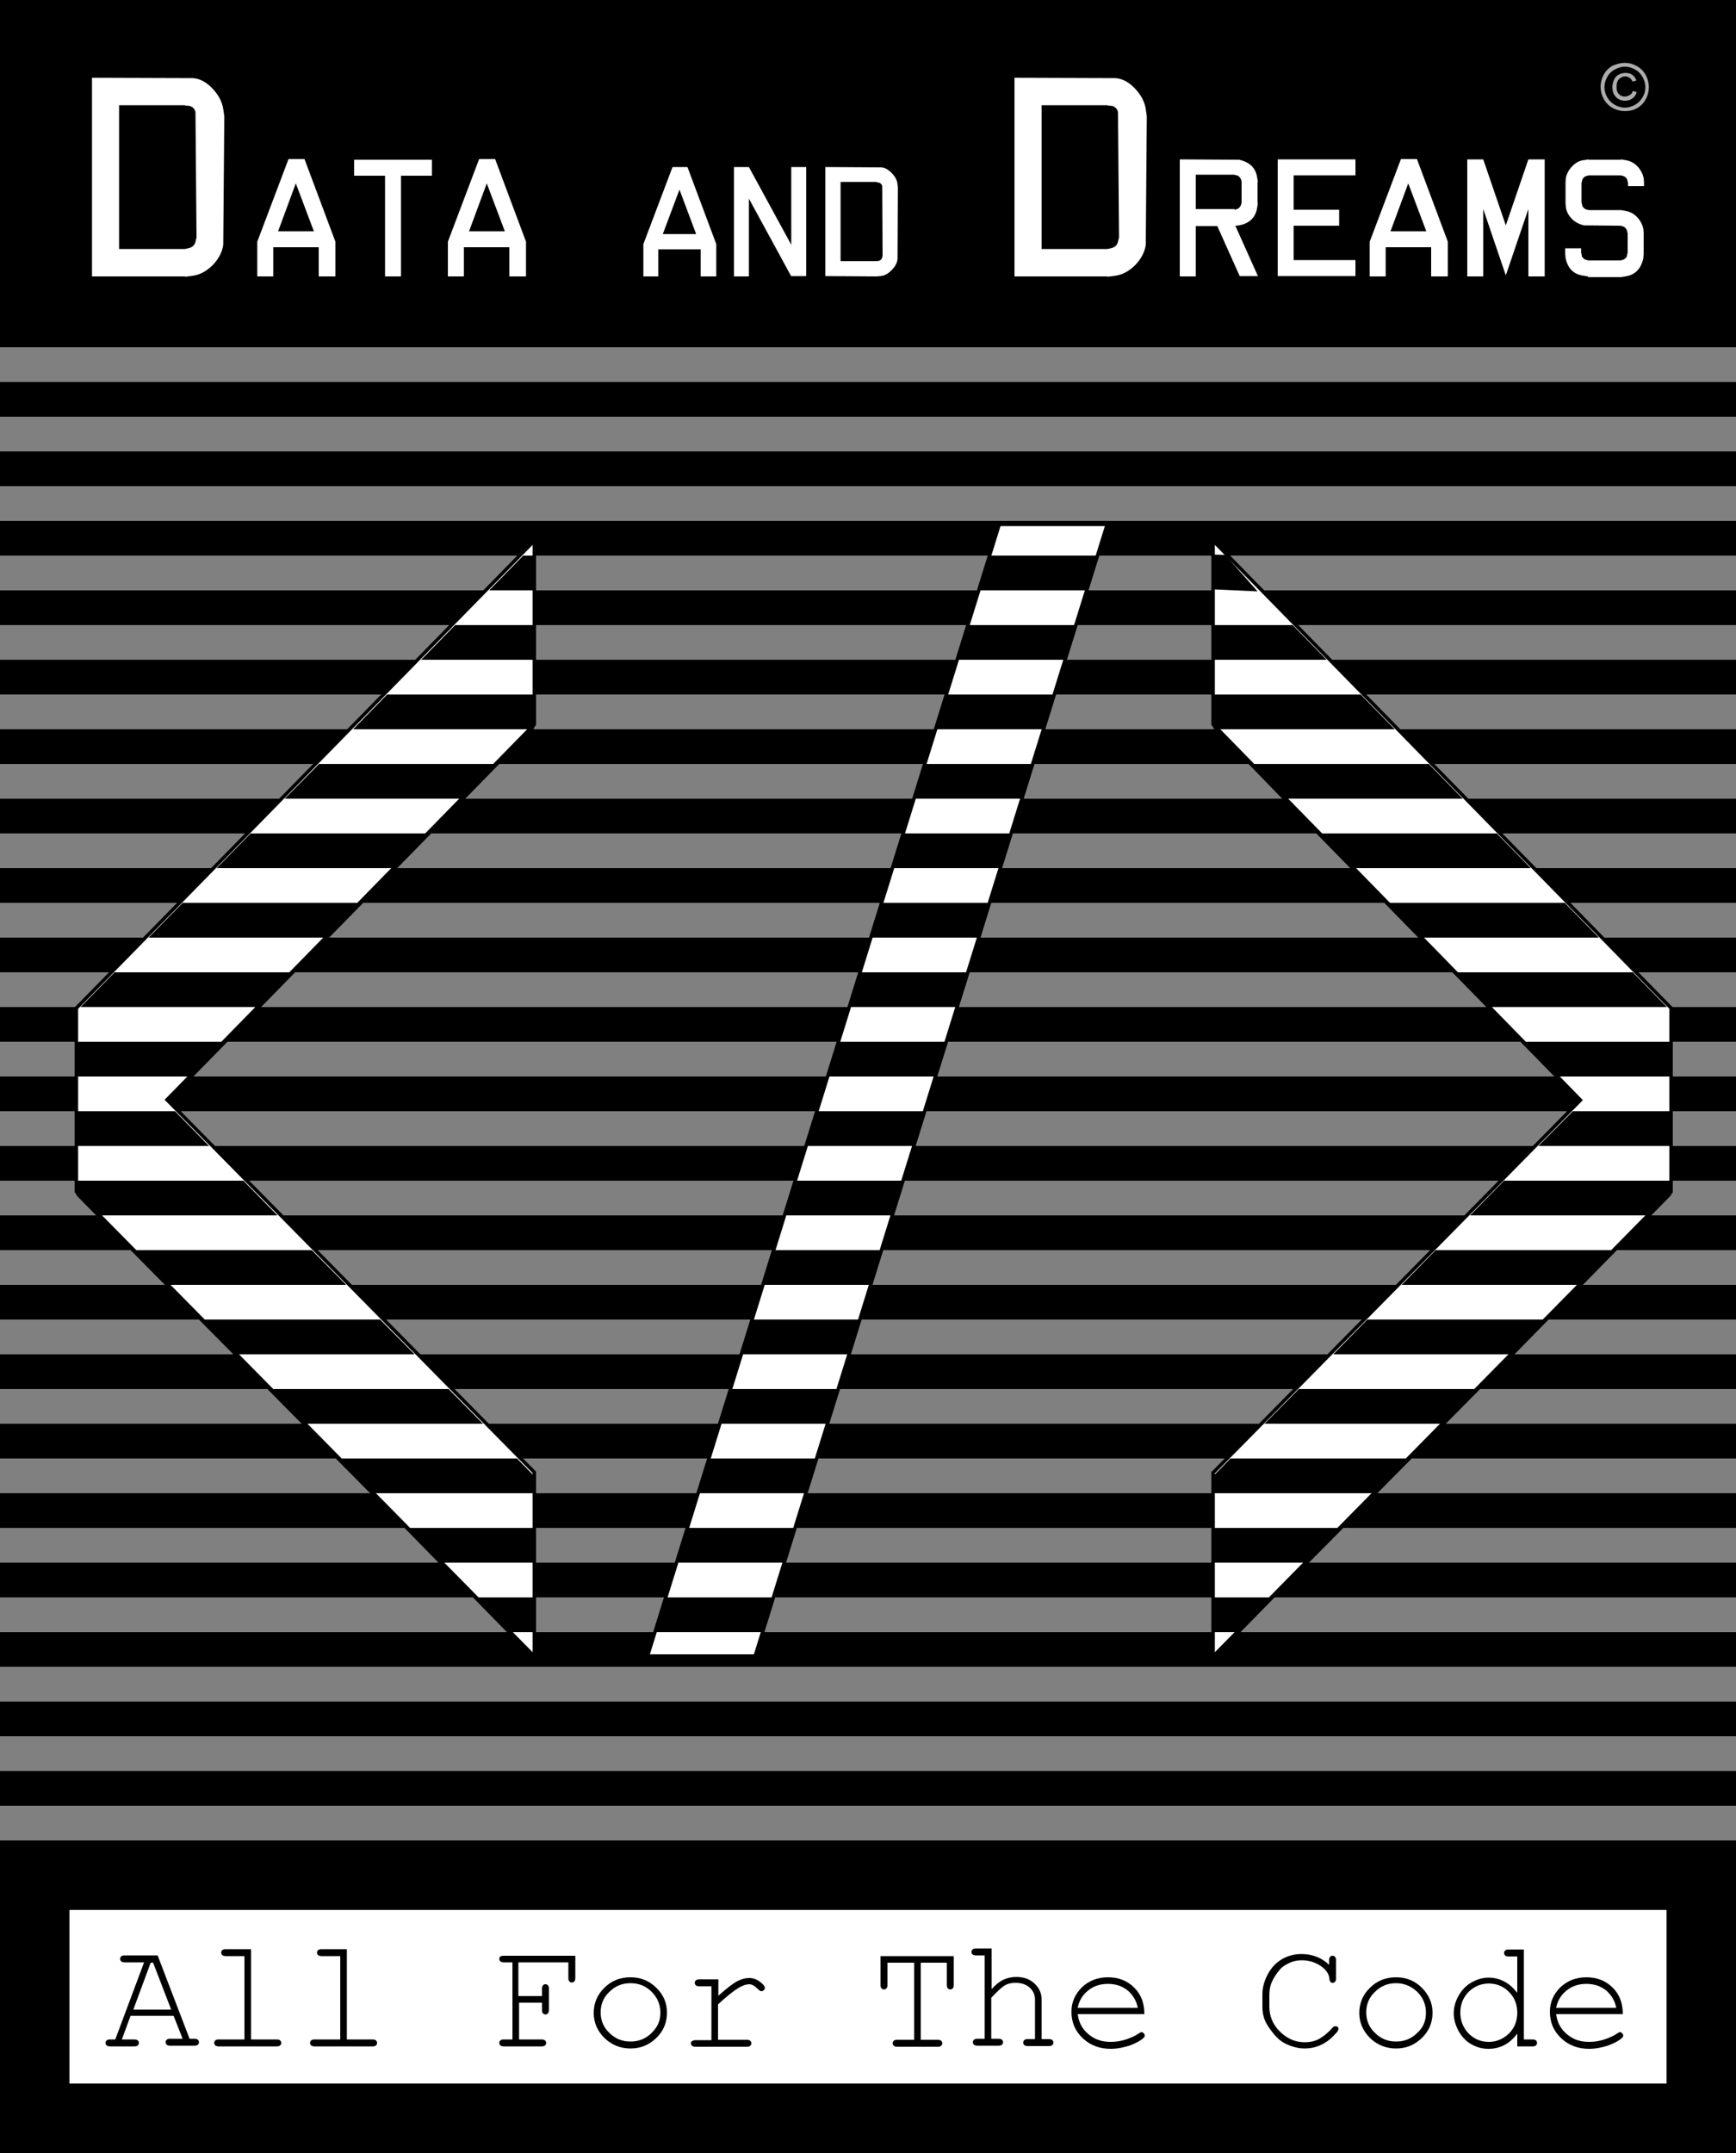 <?xml version="1.0" encoding="utf-8"?>
<!-- Generator: Adobe Illustrator 21.1.0, SVG Export Plug-In . SVG Version: 6.00 Build 0)  -->
<svg version="1.1" xmlns="http://www.w3.org/2000/svg" xmlns:xlink="http://www.w3.org/1999/xlink" x="0px" y="0px"
	 viewBox="0 0 500 620" style="enable-background:new 0 0 500 620;" xml:space="preserve">
<rect x="0" y="0" width="500" height="620" fill="#808080" stroke="none"/>
<style type="text/css">
	.st0{fill:#FFFFFF;}
	.st1{fill:#FFFFFF;stroke:#000000;stroke-miterlimit:10;}
	.st2{display:none;}
	.st3{display:inline;fill:#FFFFFF;}
	.st4{fill:#ACACAC;}
</style>
<g id="Layer_1">
	<rect width="500" height="100"/>
	<rect y="530" width="500" height="90"/>
	<rect x="20" y="550" class="st0" width="460" height="50"/>
</g>
<g id="Layer_3">
	<g>
		<rect y="530" width="500" height="10"/>
		<rect y="510" width="500" height="10"/>
		<rect y="490" width="500" height="10"/>
		<rect y="470" width="500" height="10"/>
		<rect y="450" width="500" height="10"/>
		<rect y="430" width="500" height="10"/>
		<rect y="410" width="500" height="10"/>
		<rect y="390" width="500" height="10"/>
		<rect y="370" width="500" height="10"/>
		<rect y="350" width="500" height="10"/>
		<rect y="330" width="500" height="10"/>
		<rect y="310" width="500" height="10"/>
		<rect y="290" width="500" height="10"/>
		<rect y="270" width="500" height="10"/>
		<rect y="250" width="500" height="10"/>
		<rect y="230" width="500" height="10"/>
		<rect y="210" width="500" height="10"/>
		<rect y="190" width="500" height="10"/>
		<rect y="170" width="500" height="10"/>
		<rect y="150" width="500" height="10"/>
		<rect y="130" width="500" height="10"/>
		<rect y="110" width="500" height="10"/>
	</g>
	<path class="st1" d="M22,343.2v-52.9l131.9-134.6v52.9L48.1,316.7l105.8,107.3V477L22,343.2z"/>
	<path class="st1" d="M186.5,476.9L287.8,151h31.1L217.5,476.9H186.5z"/>
	<path class="st1" d="M349.4,477v-52.9l105.8-107.3L349.4,208.6v-52.9l131.9,134.6v52.9L349.4,477z"/>
	<g class="st2">
		<path class="st3" d="M25,344.6v-54.4l138-138.3v54.4L52.3,317.3L163,427.7v54.4L25,344.6z"/>
		<path class="st3" d="M193.9,482l106-335h32.5l-106,335H193.9z"/>
		<path class="st3" d="M357,482.1v-54.4l110.7-110.4L357,206.2v-54.4l138,138.3v54.4L357,482.1z"/>
	</g>
	<polygon points="153.9,425.1 148.9,420 96.7,420 106.6,430 153.9,430 	"/>
	<polygon points="143.8,220 91.9,220 82,230 134,230 	"/>
	<polygon points="104.6,260 52.6,260 42.8,270 94.8,270 	"/>
	<polygon points="153.9,209.6 153.9,200 111.5,200 101.7,210 153.6,210 	"/>
	<polygon points="109.5,380 57.3,380 67.2,390 119.4,390 	"/>
	<polygon points="129.2,400 77,400 86.9,410 139.1,410 	"/>
	<polygon points="153.9,460 136.2,460 146,470 153.9,470 	"/>
	<polygon points="153.9,160 150.7,160 140.9,170 153.9,170 	"/>
	<polygon points="153.9,440 116.5,440 126.3,450 153.9,450 	"/>
	<polygon points="153.9,180 131.1,180 121.3,190 153.9,190 	"/>
	<polygon points="124.2,240 72.2,240 62.4,250 114.4,250 	"/>
	<polygon points="65.5,300 22,300 22,310 55.7,310 	"/>
	<polygon points="85,280 33,280 23.2,290 75.2,290 	"/>
	<polygon points="50.4,320 22,320 22,330 60.2,330 	"/>
	<polygon points="70.1,340 22,340 22,344.2 27.7,350 79.9,350 	"/>
	<polygon points="89.8,360 37.6,360 47.5,370 99.7,370 	"/>
	<polygon points="244.9,390 248,380 216.9,380 213.8,390 	"/>
	<polygon points="300.9,210 304,200 272.9,200 269.8,210 	"/>
	<polygon points="226.2,450 229.3,440 198.2,440 195.1,450 	"/>
	<polygon points="294.6,230 297.8,220 266.7,220 263.6,230 	"/>
	<polygon points="269.8,310 272.9,300 241.8,300 238.7,310 	"/>
	<polygon points="307.1,190 310.2,180 279.1,180 276,190 	"/>
	<polygon points="257.3,350 260.4,340 229.3,340 226.2,350 	"/>
	<polygon points="313.3,170 316.4,160 285.3,160 282.2,170 	"/>
	<polygon points="232.4,430 235.5,420 204.5,420 201.3,430 	"/>
	<polygon points="220,470 223.1,460 192,460 188.9,470 	"/>
	<polygon points="263.5,330 266.6,320 235.6,320 232.5,330 	"/>
	<polygon points="238.7,410 241.8,400 210.7,400 207.6,410 	"/>
	<polygon points="288.4,250 291.5,240 260.4,240 257.3,250 	"/>
	<polygon points="282.2,270 285.3,260 254.2,260 251.1,270 	"/>
	<polygon points="276,290 279.1,280 248,280 244.9,290 	"/>
	<polygon points="251.1,370 254.2,360 223.1,360 220,370 	"/>
	<polygon points="403.7,370 455.9,370 465.7,360 413.5,360 	"/>
	<polygon points="443.1,330 481.3,330 481.3,320 453,320 	"/>
	<polygon points="349.1,169.7 362.2,170.3 352.9,159.8 349.7,159.7 	"/>
	<polygon points="349.4,190 382.1,190 372.3,180 349.4,180 	"/>
	<polygon points="408.5,270 460.5,270 450.7,260 398.7,260 	"/>
	<polygon points="423.4,350 475.6,350 481.3,344.2 481.3,340 433.2,340 	"/>
	<polygon points="447.7,310 481.3,310 481.3,300 437.9,300 	"/>
	<polygon points="428.1,290 480.1,290 470.3,280 418.3,280 	"/>
	<polygon points="369.3,230 421.3,230 411.5,220 359.6,220 	"/>
	<polygon points="384,390 436.2,390 446,380 393.8,380 	"/>
	<polygon points="349.4,209.6 349.8,210 401.7,210 391.9,200 349.4,200 	"/>
	<polygon points="349.4,470 357.3,470 367.1,460 349.4,460 	"/>
	<polygon points="388.9,250 440.9,250 431.1,240 379.1,240 	"/>
	<polygon points="349.4,425.1 349.4,430 396.7,430 406.6,420 354.4,420 	"/>
	<polygon points="349.4,450 377,450 386.9,440 349.4,440 	"/>
	<polygon points="364.2,410 416.4,410 426.3,400 374.1,400 	"/>
</g>
<g id="Layer_2">
	<g>
		<path class="st0" d="M53.3,79.7v-0.1H26.5V22.4l29,0.1c2,0.1,3.9,1.1,5.7,3c1.8,1.9,2.8,3.9,3.1,5.9l0.3,2.1l-0.3,37
			c-0.3,2.1-1.3,4-3,5.8c-1.8,1.8-3.7,2.8-5.7,3.1L53.3,79.7z M53.3,71.7l1.3-0.3c0.9-0.3,1.5-0.9,1.7-1.8l0.3-1.2l-0.3-36.1
			c-0.2-0.9-0.7-1.5-1.7-1.8l-1.3-0.1v-0.1h-19v41.4H53.3z"/>
		<path class="st0" d="M96.5,79.6h-4.7v-8.4H78.7v8.4h-4.6v-10l9-23.8h4.6l8.9,23.8V79.6z M90.4,66.6l-5.2-13.8l-5.1,13.8H90.4z"/>
		<path class="st0" d="M110.9,79.6v-29H102v-4.6h22.4v4.6h-8.9v29H110.9z"/>
		<path class="st0" d="M151.4,79.6h-4.7v-8.4h-13.1v8.4H129v-10l9-23.8h4.6l8.9,23.8V79.6z M145.4,66.6l-5.2-13.8l-5.1,13.8H145.4z"
			/>
		<path class="st0" d="M206.2,79.6h-4.4v-7.8h-12.2v7.8h-4.3v-9.3l8.4-22.2h4.3l8.3,22.2V79.6z M200.5,67.4l-4.8-12.8l-4.8,12.8
			H200.5z"/>
		<path class="st0" d="M227.9,79.6l-12.2-22.4v22.4h-4.3V48.1h4.3l12.2,22.4V48.1h4.3v31.4H227.9z"/>
		<path class="st0" d="M252.5,79.6L252.5,79.6l-14.8-0.1V48.1l16,0.1c1.1,0,2.1,0.6,3.1,1.6c1,1,1.6,2.1,1.7,3.3l0.1,1.1l-0.1,20.4
			c-0.1,1.1-0.7,2.2-1.7,3.2c-1,1-2,1.6-3.2,1.7L252.5,79.6z M252.5,75.2l0.7-0.1c0.5-0.2,0.8-0.5,0.9-1l0.1-0.6l-0.1-19.9
			c-0.1-0.5-0.4-0.8-0.9-1l-0.7-0.1v-0.1h-10.4v22.8H252.5z"/>
		<path class="st0" d="M319,79.7v-0.1h-26.8V22.4l29,0.1c2,0.1,3.9,1.1,5.7,3c1.8,1.9,2.8,3.9,3.1,5.9l0.3,2.1l-0.3,37
			c-0.3,2.1-1.3,4-3,5.8c-1.8,1.8-3.7,2.8-5.7,3.1L319,79.7z M319,71.7l1.3-0.3c0.9-0.3,1.5-0.9,1.7-1.8l0.3-1.2L322,32.3
			c-0.2-0.9-0.7-1.5-1.7-1.8l-1.3-0.1v-0.1h-19v41.4H319z"/>
		<path class="st0" d="M357.1,79.6l-6.5-14.5h-6.2v14.5h-4.6V45.9l17.1,0.1c3.1,0.7,4.8,2.4,5.2,5.2l0.2,1.2h-0.1v6.1h0.1l-0.2,1.2
			c-0.4,2.8-2.1,4.6-5.2,5.2l-1.1,0.1l6.5,14.5H357.1z M355.6,60.4l0.7-0.2c0.5-0.2,0.9-0.6,1.1-1.1l0.2-0.7v-6.1l-0.2-0.7
			c-0.2-0.5-0.6-0.9-1.1-1.1l-0.7-0.1v-0.1h-11.2v9.9H355.6z"/>
		<path class="st0" d="M368,79.6V45.9h22.4v4.6h-17.8v9.9h13.1v4.6h-13.1v9.9h17.8v4.6H368z"/>
		<path class="st0" d="M416.9,79.6h-4.7v-8.4h-13.1v8.4h-4.6v-10l9-23.8h4.6l8.9,23.8V79.6z M410.8,66.6l-5.2-13.8l-5.1,13.8H410.8z
			"/>
		<path class="st0" d="M440.2,79.6V60.2l-6.5,19.1l-6.5-19.1v19.4h-4.6V45.9h4.6l6.5,19l6.5-19h4.7v33.7H440.2z"/>
		<path class="st0" d="M457.4,79.6l-1.3-0.2c-2.9-0.4-4.6-2.1-5.2-5.2l-0.1-1.3v-1.4h4.6V73h0.1l0.1,0.8c0.3,0.5,0.6,0.8,1.1,1
			l0.8,0.2h9.2l0.8-0.2c0.5-0.2,0.8-0.5,1.1-1l0.1-0.8h0.1v-6h-0.1l-0.1-0.7c-0.3-0.5-0.6-0.9-1.1-1.1l-0.8-0.2V65l-10.5-0.1
			c-1.3-0.3-2.5-0.9-3.4-1.8c-1-1-1.6-2.1-1.8-3.4l-0.1-1.2v-6l0.1-1.3c0.3-1.3,0.9-2.4,1.9-3.4c1-1,2.1-1.6,3.4-1.7l1.3-0.2v0.1
			h9.2v-0.1l1.3,0.2c1.3,0.2,2.4,0.7,3.4,1.7c1,1,1.6,2.2,1.9,3.4l0.1,1.3v1.1h-4.6v-1.1h-0.1l-0.1-0.7c-0.2-0.5-0.6-0.9-1.1-1.1
			l-0.8-0.2h-9.2l-0.8,0.2c-0.5,0.2-0.8,0.5-1.1,1.1l-0.1,0.7h-0.1v6h0.1l0.1,0.7c0.2,0.5,0.6,0.9,1.1,1.1l0.8,0.2h9.3l1.1,0.2
			c1.3,0.2,2.4,0.7,3.4,1.7c1,1,1.6,2.2,1.9,3.4l0.1,1.3v6l-0.1,1.3c-0.7,3.1-2.4,4.8-5.2,5.2l-1.3,0.2H457.4z"/>
	</g>
	<g>
		<path class="st4" d="M468,18.1c1.2,0,2.3,0.3,3.4,0.9c1.1,0.6,2,1.5,2.6,2.6c0.6,1.1,0.9,2.3,0.9,3.5c0,1.2-0.3,2.4-0.9,3.5
			c-0.6,1.1-1.5,2-2.6,2.6S469.2,32,468,32c-1.2,0-2.4-0.3-3.5-0.9s-2-1.5-2.6-2.6c-0.6-1.1-0.9-2.3-0.9-3.5c0-1.2,0.3-2.4,0.9-3.5
			c0.6-1.1,1.5-2,2.6-2.6C465.7,18.4,466.8,18.1,468,18.1z M468,19.2c-1,0-1.9,0.3-2.9,0.8c-0.9,0.5-1.7,1.2-2.2,2.2
			c-0.5,0.9-0.8,1.9-0.8,2.9c0,1,0.3,2,0.8,2.9s1.2,1.6,2.2,2.2c0.9,0.5,1.9,0.8,2.9,0.8c1,0,2-0.3,2.9-0.8c0.9-0.5,1.6-1.2,2.2-2.2
			s0.8-1.9,0.8-2.9c0-1-0.3-2-0.8-2.9c-0.5-0.9-1.2-1.7-2.2-2.2C470,19.5,469,19.2,468,19.2z M470.3,26.2l1.1,0.3
			c-0.2,0.8-0.6,1.4-1.2,1.8c-0.6,0.5-1.3,0.7-2.2,0.7c-1.1,0-2-0.4-2.6-1.1c-0.7-0.7-1-1.7-1-2.9c0-0.8,0.2-1.5,0.5-2.1
			c0.3-0.6,0.7-1.1,1.3-1.4s1.2-0.5,2-0.5c0.8,0,1.5,0.2,2,0.6c0.5,0.4,0.9,0.9,1.1,1.6l-1.1,0.3c-0.2-0.5-0.5-0.8-0.8-1.1
			c-0.4-0.2-0.8-0.4-1.3-0.4c-0.7,0-1.3,0.3-1.8,0.8s-0.7,1.2-0.7,2.2s0.2,1.7,0.7,2.1c0.4,0.5,1,0.7,1.7,0.7c0.6,0,1-0.2,1.5-0.5
			C469.8,27.2,470.1,26.7,470.3,26.2z"/>
	</g>
	<g>
		<path d="M50,580.5H37.6l-2.5,6.8h3.6c0.4,0,0.8,0.1,1,0.3c0.2,0.2,0.3,0.4,0.3,0.7c0,0.3-0.1,0.5-0.3,0.7c-0.2,0.2-0.5,0.3-1,0.3
			h-7c-0.4,0-0.8-0.1-1-0.3c-0.2-0.2-0.3-0.4-0.3-0.7c0-0.3,0.1-0.5,0.3-0.7c0.2-0.2,0.5-0.3,1-0.3h1.5l8.3-22.2h-5.6
			c-0.4,0-0.8-0.1-1-0.3c-0.2-0.2-0.3-0.4-0.3-0.7s0.1-0.5,0.3-0.7c0.2-0.2,0.5-0.3,1-0.3h9.5l9.2,24H56c0.4,0,0.8,0.1,1,0.3
			c0.2,0.2,0.3,0.4,0.3,0.7c0,0.3-0.1,0.5-0.3,0.7c-0.2,0.2-0.5,0.3-1,0.3h-7c-0.5,0-0.8-0.1-1-0.3c-0.2-0.2-0.3-0.4-0.3-0.7
			c0-0.3,0.1-0.5,0.3-0.7c0.2-0.2,0.5-0.3,1-0.3h3.6L50,580.5z M49.3,578.7l-5.2-13.5h-0.7l-5,13.5H49.3z"/>
		<path d="M72.3,561.4v25.9h7.4c0.5,0,0.8,0.1,1,0.3c0.2,0.2,0.3,0.4,0.3,0.7c0,0.3-0.1,0.5-0.3,0.7c-0.2,0.2-0.5,0.3-1,0.3H63
			c-0.4,0-0.8-0.1-1-0.3s-0.3-0.4-0.3-0.7c0-0.3,0.1-0.5,0.3-0.7s0.5-0.3,1-0.3h7.4v-24H65c-0.4,0-0.8-0.1-1-0.3s-0.3-0.4-0.3-0.7
			c0-0.3,0.1-0.5,0.3-0.7c0.2-0.2,0.5-0.3,1-0.3H72.3z"/>
		<path d="M99.9,561.4v25.9h7.4c0.5,0,0.8,0.1,1,0.3c0.2,0.2,0.3,0.4,0.3,0.7c0,0.3-0.1,0.5-0.3,0.7c-0.2,0.2-0.5,0.3-1,0.3H90.6
			c-0.4,0-0.8-0.1-1-0.3s-0.3-0.4-0.3-0.7c0-0.3,0.1-0.5,0.3-0.7s0.5-0.3,1-0.3H98v-24h-5.4c-0.4,0-0.8-0.1-1-0.3s-0.3-0.4-0.3-0.7
			c0-0.3,0.1-0.5,0.3-0.7c0.2-0.2,0.5-0.3,1-0.3H99.9z"/>
		<path d="M149.5,576.7v10.6h6.5c0.4,0,0.8,0.1,1,0.3s0.3,0.4,0.3,0.7c0,0.3-0.1,0.5-0.3,0.7s-0.5,0.3-1,0.3h-10.9
			c-0.4,0-0.8-0.1-1-0.3s-0.3-0.4-0.3-0.7c0-0.3,0.1-0.5,0.3-0.7s0.5-0.3,1-0.3h2.5v-22.2h-2.5c-0.4,0-0.8-0.1-1-0.3
			c-0.2-0.2-0.3-0.4-0.3-0.7s0.1-0.5,0.3-0.7c0.2-0.1,0.5-0.2,0.9-0.2h20.7v6.4c0,0.4-0.1,0.8-0.3,1c-0.2,0.2-0.4,0.3-0.7,0.3
			c-0.3,0-0.5-0.1-0.7-0.3c-0.2-0.2-0.3-0.5-0.3-1v-4.5h-14.4v9.7h6.8v-2.1c0-0.4,0.1-0.8,0.3-1c0.2-0.2,0.4-0.3,0.7-0.3
			c0.3,0,0.5,0.1,0.7,0.3c0.2,0.2,0.3,0.5,0.3,1v6.1c0,0.4-0.1,0.8-0.3,1s-0.4,0.3-0.7,0.3c-0.3,0-0.5-0.1-0.7-0.3
			c-0.2-0.2-0.3-0.5-0.3-1v-2.1H149.5z"/>
		<path d="M192.1,579.6c0,2.8-1,5.3-3.1,7.3c-2.1,2-4.5,3-7.4,3c-2.9,0-5.4-1-7.5-3c-2-2-3.1-4.4-3.1-7.2c0-2.8,1-5.3,3.1-7.3
			c2-2,4.5-3,7.5-3c2.9,0,5.4,1,7.4,3C191.1,574.4,192.1,576.8,192.1,579.6z M190.2,579.6c0-2.3-0.8-4.3-2.5-6s-3.7-2.5-6.1-2.5
			s-4.4,0.8-6.1,2.5c-1.7,1.6-2.5,3.6-2.5,5.9c0,2.3,0.8,4.3,2.5,5.9c1.7,1.7,3.7,2.5,6.1,2.5s4.4-0.8,6.1-2.5
			S190.2,582,190.2,579.6z"/>
		<path d="M206.9,570v4.7c2.5-2.2,4.3-3.6,5.5-4.2c1.2-0.6,2.3-0.9,3.4-0.9c1.1,0,2.2,0.4,3.1,1.1s1.4,1.3,1.4,1.7
			c0,0.3-0.1,0.5-0.3,0.7c-0.2,0.2-0.4,0.3-0.7,0.3c-0.1,0-0.3,0-0.4-0.1s-0.3-0.2-0.6-0.5c-0.5-0.5-1-0.9-1.4-1.1
			c-0.4-0.2-0.8-0.3-1.1-0.3c-0.8,0-1.8,0.3-3,1s-3.2,2.2-6,4.8v10.2h8.3c0.5,0,0.8,0.1,1,0.3s0.3,0.4,0.3,0.7
			c0,0.3-0.1,0.5-0.3,0.7s-0.5,0.3-1,0.3h-14.8c-0.4,0-0.8-0.1-1-0.3c-0.2-0.2-0.3-0.4-0.3-0.7c0-0.3,0.1-0.5,0.3-0.6s0.5-0.3,1-0.3
			h4.6v-15.5h-3.5c-0.4,0-0.8-0.1-1-0.3c-0.2-0.2-0.3-0.4-0.3-0.7c0-0.3,0.1-0.5,0.3-0.7c0.2-0.2,0.5-0.3,1-0.3H206.9z"/>
		<path d="M265.2,565.2v22.2h4.9c0.4,0,0.8,0.1,1,0.3s0.3,0.4,0.3,0.7c0,0.3-0.1,0.5-0.3,0.7s-0.5,0.3-1,0.3h-11.7
			c-0.4,0-0.8-0.1-1-0.3s-0.3-0.4-0.3-0.7c0-0.3,0.1-0.5,0.3-0.7s0.5-0.3,1-0.3h4.9v-22.2h-7.7v6.4c0,0.5-0.1,0.8-0.3,1
			c-0.2,0.2-0.4,0.3-0.7,0.3c-0.3,0-0.5-0.1-0.7-0.3c-0.2-0.2-0.3-0.5-0.3-1v-8.3h21.1v8.3c0,0.5-0.1,0.8-0.3,1
			c-0.2,0.2-0.4,0.3-0.7,0.3c-0.3,0-0.5-0.1-0.7-0.3c-0.2-0.2-0.3-0.5-0.3-1v-6.4H265.2z"/>
		<path d="M285.6,561.4v11.4c1.2-1.3,2.3-2.2,3.4-2.7c1.1-0.5,2.3-0.8,3.7-0.8c1.5,0,2.7,0.3,3.7,0.8c1,0.5,1.9,1.3,2.6,2.3
			c0.7,1.1,1,2.2,1,3.3v11.5h2.1c0.5,0,0.8,0.1,1,0.3c0.2,0.2,0.3,0.4,0.3,0.7c0,0.3-0.1,0.5-0.3,0.7c-0.2,0.2-0.5,0.3-1,0.3h-6.1
			c-0.5,0-0.8-0.1-1-0.3s-0.3-0.4-0.3-0.7c0-0.3,0.1-0.5,0.3-0.7s0.5-0.3,1-0.3h2.1v-11.4c0-1.3-0.5-2.5-1.5-3.4s-2.3-1.4-4.1-1.4
			c-1.4,0-2.5,0.3-3.5,1c-0.7,0.5-1.9,1.6-3.5,3.3v11.8h2.1c0.4,0,0.8,0.1,1,0.3s0.3,0.4,0.3,0.7c0,0.3-0.1,0.5-0.3,0.7
			s-0.5,0.3-1,0.3h-6.1c-0.4,0-0.8-0.1-1-0.3s-0.3-0.4-0.3-0.7c0-0.3,0.1-0.5,0.3-0.7s0.5-0.3,1-0.3h2.1v-24h-2.5
			c-0.4,0-0.8-0.1-1-0.3c-0.2-0.2-0.3-0.4-0.3-0.7c0-0.3,0.1-0.5,0.3-0.7c0.2-0.2,0.5-0.3,1-0.3H285.6z"/>
		<path d="M329.6,580h-19.2c0.3,2.4,1.3,4.3,3.1,5.8s3.8,2.2,6.4,2.2c1.4,0,2.9-0.2,4.4-0.7c1.5-0.5,2.8-1.1,3.8-1.8
			c0.3-0.2,0.5-0.3,0.7-0.3c0.2,0,0.4,0.1,0.6,0.3s0.3,0.4,0.3,0.7s-0.1,0.5-0.4,0.7c-0.7,0.7-2,1.4-3.8,2.1c-1.8,0.6-3.7,1-5.6,1
			c-3.2,0-5.9-1-8.1-3.1c-2.2-2.1-3.2-4.6-3.2-7.6c0-2.7,1-5,3-7c2-1.9,4.5-2.9,7.5-2.9c3.1,0,5.6,1,7.6,3S329.6,576.9,329.6,580z
			 M327.7,578.2c-0.4-2.1-1.4-3.7-2.9-5c-1.6-1.3-3.5-1.9-5.7-1.9s-4.1,0.6-5.7,1.9c-1.6,1.3-2.6,2.9-3,5H327.7z"/>
		<path d="M382.8,565.8v-1.3c0-0.4,0.1-0.8,0.3-1c0.2-0.2,0.4-0.3,0.7-0.3s0.5,0.1,0.7,0.3c0.2,0.2,0.3,0.5,0.3,1v5.2
			c0,0.5-0.1,0.8-0.3,1c-0.2,0.2-0.4,0.3-0.7,0.3c-0.3,0-0.5-0.1-0.6-0.3c-0.2-0.2-0.3-0.5-0.3-0.9c-0.1-1.2-0.8-2.3-2-3.3
			c-1.7-1.3-3.7-2-5.9-2c-1.5,0-2.8,0.3-4.1,1c-1,0.5-1.7,1-2.3,1.7c-1,1.2-1.8,2.4-2.4,3.8c-0.4,1-0.6,2.2-0.6,3.5v3.3
			c0,2.8,1,5.2,3,7.2s4.4,3.1,7.1,3.1c1.6,0,3.1-0.3,4.3-1s2.5-1.7,3.7-3.1c0.3-0.3,0.5-0.5,0.9-0.5c0.3,0,0.5,0.1,0.7,0.2
			c0.2,0.2,0.2,0.4,0.2,0.6c0,0.3-0.3,0.9-1,1.5c-1.2,1.4-2.6,2.4-4.1,3.1c-1.5,0.7-3.1,1-4.7,1c-1.4,0-2.7-0.3-4.1-0.8
			c-1.1-0.4-2-0.9-2.7-1.4c-0.7-0.5-1.6-1.4-2.6-2.7c-1-1.3-1.7-2.4-2.1-3.5c-0.4-1.1-0.6-2.2-0.6-3.5v-3.8c0-1.8,0.5-3.7,1.5-5.6
			c1-1.9,2.4-3.4,4.1-4.4c1.7-1,3.6-1.5,5.6-1.5C377.9,562.7,380.6,563.7,382.8,565.8z"/>
		<path d="M412.6,579.6c0,2.8-1,5.3-3.1,7.3c-2.1,2-4.5,3-7.4,3c-2.9,0-5.4-1-7.5-3c-2-2-3.1-4.4-3.1-7.2c0-2.8,1-5.3,3.1-7.3
			c2-2,4.5-3,7.5-3c2.9,0,5.4,1,7.4,3S412.6,576.8,412.6,579.6z M410.7,579.6c0-2.3-0.8-4.3-2.5-6c-1.7-1.6-3.7-2.5-6.1-2.5
			c-2.4,0-4.4,0.8-6.1,2.5c-1.7,1.6-2.5,3.6-2.5,5.9c0,2.3,0.8,4.3,2.5,5.9c1.7,1.7,3.7,2.5,6.1,2.5c2.4,0,4.4-0.8,6.1-2.5
			C409.9,583.9,410.7,582,410.7,579.6z"/>
		<path d="M438.9,561.4v25.9h2.5c0.5,0,0.8,0.1,1,0.3c0.2,0.2,0.3,0.4,0.3,0.7c0,0.3-0.1,0.5-0.3,0.7c-0.2,0.2-0.5,0.3-1,0.3H437
			v-3.7c-2.2,3-5,4.4-8.3,4.4c-1.7,0-3.3-0.4-4.9-1.3s-2.8-2.2-3.7-3.8c-0.9-1.7-1.4-3.4-1.4-5.1c0-1.8,0.5-3.5,1.4-5.1
			c0.9-1.6,2.1-2.9,3.7-3.8c1.6-0.9,3.2-1.4,4.9-1.4c3.3,0,6.1,1.5,8.3,4.4v-10.5h-2.5c-0.5,0-0.8-0.1-1-0.3
			c-0.2-0.2-0.3-0.4-0.3-0.7c0-0.3,0.1-0.5,0.3-0.7c0.2-0.2,0.5-0.3,1-0.3H438.9z M437,579.6c0-2.4-0.8-4.4-2.4-6
			c-1.6-1.6-3.5-2.4-5.8-2.4c-2.2,0-4.2,0.8-5.8,2.4c-1.6,1.6-2.4,3.6-2.4,6c0,2.3,0.8,4.3,2.4,6c1.6,1.6,3.5,2.4,5.8,2.4
			c2.2,0,4.1-0.8,5.8-2.4C436.2,584,437,582,437,579.6z"/>
		<path d="M467.4,580h-19.2c0.3,2.4,1.3,4.3,3.1,5.8s3.8,2.2,6.4,2.2c1.4,0,2.9-0.2,4.4-0.7c1.5-0.5,2.8-1.1,3.8-1.8
			c0.3-0.2,0.5-0.3,0.7-0.3c0.2,0,0.4,0.1,0.6,0.3s0.3,0.4,0.3,0.7s-0.1,0.5-0.4,0.7c-0.7,0.7-2,1.4-3.8,2.1c-1.8,0.6-3.7,1-5.6,1
			c-3.2,0-5.9-1-8.1-3.1c-2.2-2.1-3.2-4.6-3.2-7.6c0-2.7,1-5,3-7c2-1.9,4.5-2.9,7.5-2.9c3.1,0,5.6,1,7.6,3S467.4,576.9,467.4,580z
			 M465.5,578.2c-0.4-2.1-1.4-3.7-2.9-5c-1.6-1.3-3.5-1.9-5.7-1.9s-4.1,0.6-5.7,1.9c-1.6,1.3-2.6,2.9-3,5H465.5z"/>
	</g>
</g>
</svg>
